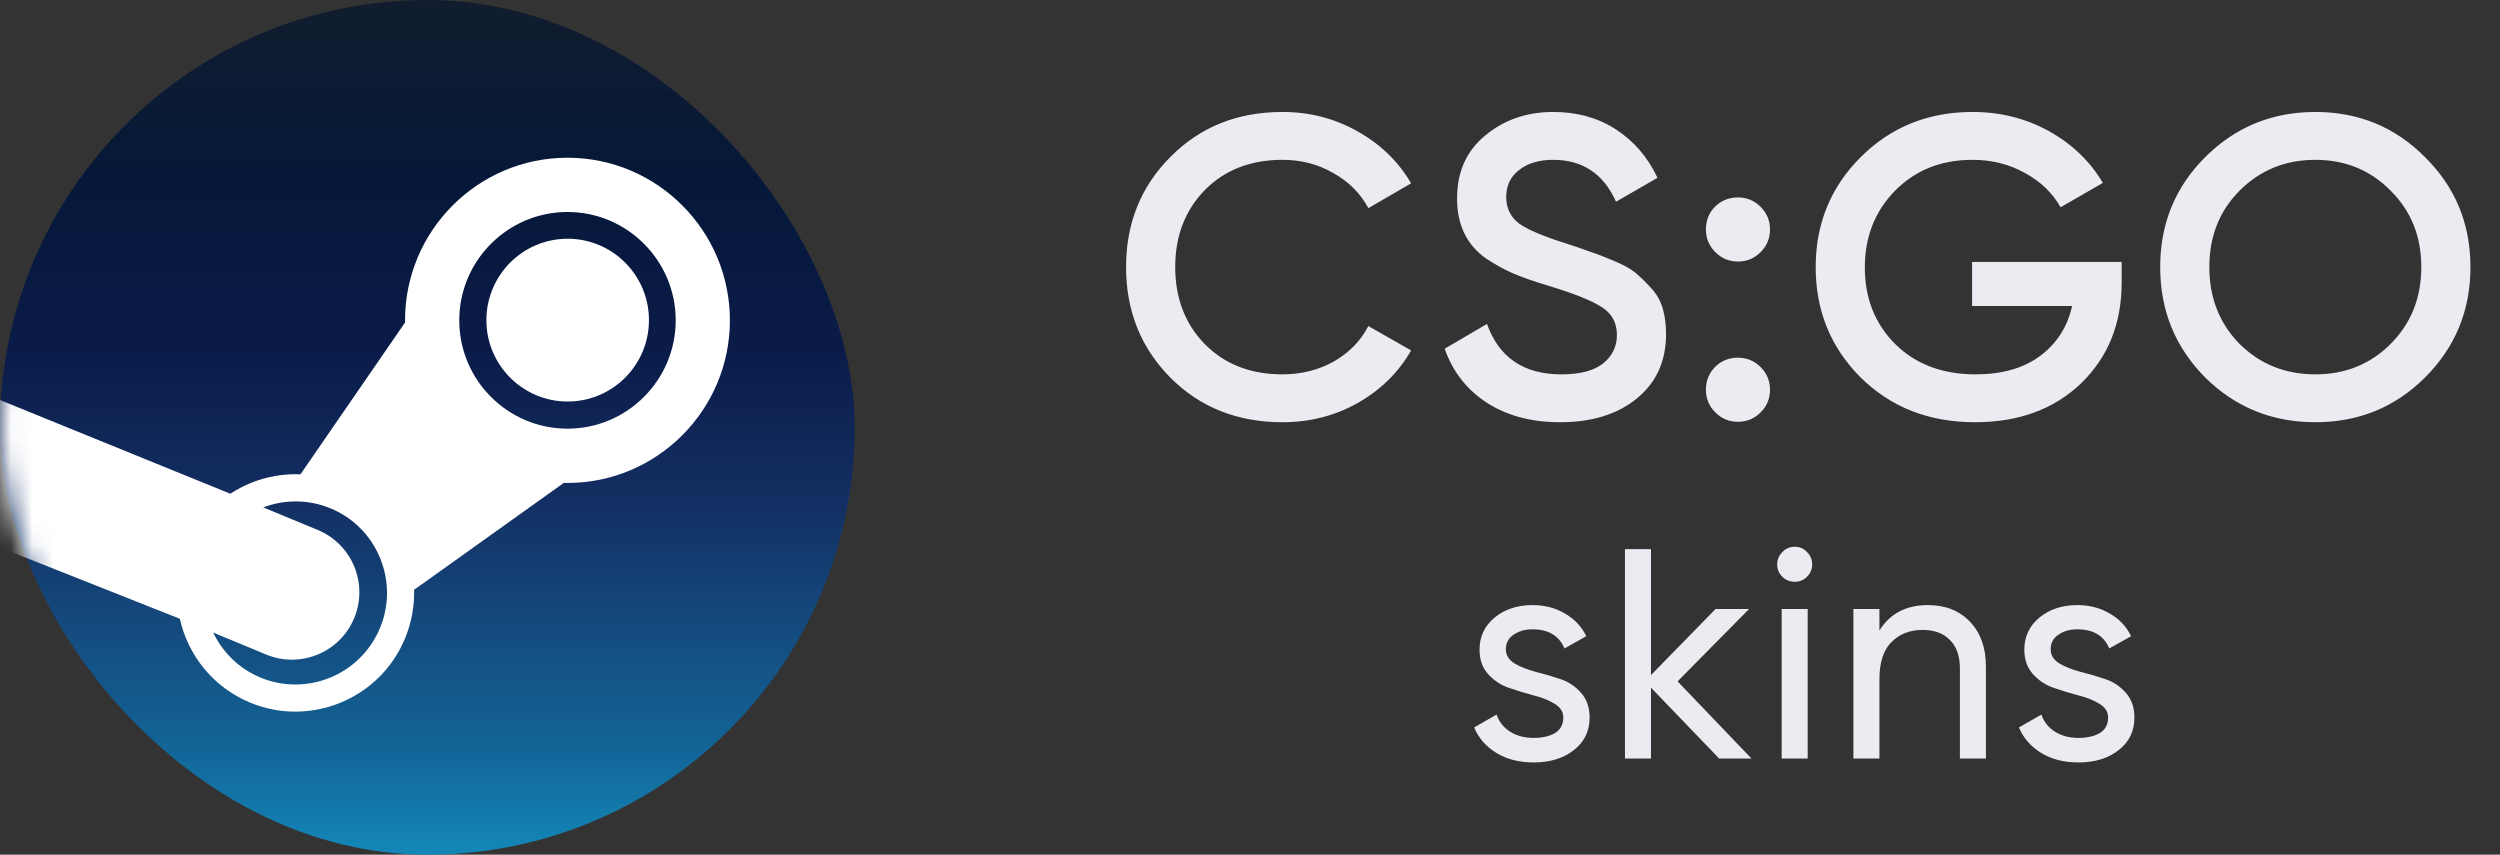 <svg width="117" height="40" viewBox="0 0 117 40" fill="none" xmlns="http://www.w3.org/2000/svg">
<rect x="0" y="0" width="117" height="40" fill="#333333" stroke="none"/>
<g clip-path="url(#clip0_1714_35439)">
<rect width="40" height="40" rx="20" fill="url(#paint0_linear_1714_35439)"/>
<mask id="mask0_1714_35439" style="mask-type:alpha" maskUnits="userSpaceOnUse" x="0" y="0" width="40" height="40">
<rect width="40" height="40" rx="20" fill="url(#paint1_linear_1714_35439)"/>
</mask>
<g mask="url(#mask0_1714_35439)">
<path d="M18.956 14.991C18.956 15.024 18.956 15.058 18.958 15.09L14.061 22.199C13.267 22.163 12.471 22.302 11.716 22.613C11.384 22.748 11.072 22.915 10.779 23.107L-0.313 18.594C-0.313 18.594 -1.558 22.368 -0.521 25.416L8.416 28.958C8.798 30.663 9.968 32.158 11.694 32.877C14.519 34.056 17.776 32.712 18.951 29.888C19.257 29.15 19.399 28.376 19.379 27.603L26.386 22.599C26.442 22.601 26.501 22.602 26.558 22.602C30.751 22.602 34.159 19.186 34.159 14.991C34.159 10.795 30.751 7.382 26.558 7.382C22.366 7.382 18.956 10.795 18.956 14.991ZM17.781 29.397C16.872 31.579 14.363 32.614 12.182 31.706C11.175 31.287 10.416 30.52 9.978 29.605L12.452 30.63C14.061 31.299 15.906 30.537 16.575 28.93C17.245 27.322 16.484 25.474 14.877 24.805L12.319 23.746C13.306 23.372 14.428 23.358 15.476 23.794C16.533 24.233 17.353 25.061 17.788 26.118C18.223 27.176 18.221 28.343 17.781 29.397ZM26.558 20.062C23.766 20.062 21.493 17.787 21.493 14.991C21.493 12.197 23.766 9.921 26.558 9.921C29.351 9.921 31.623 12.197 31.623 14.991C31.623 17.787 29.351 20.062 26.558 20.062ZM22.763 14.983C22.763 12.88 24.467 11.173 26.566 11.173C28.667 11.173 30.371 12.88 30.371 14.983C30.371 17.087 28.667 18.791 26.566 18.791C24.467 18.791 22.763 17.087 22.763 14.983Z" fill="white"/>
</g>
</g>
<path d="M60.02 19.76C57.913 19.76 56.167 19.067 54.78 17.68C53.393 16.28 52.7 14.553 52.7 12.5C52.7 10.447 53.393 8.727 54.78 7.34C56.167 5.94 57.913 5.24 60.02 5.24C61.287 5.24 62.453 5.54 63.52 6.14C64.6 6.74 65.44 7.553 66.04 8.58L64.04 9.74C63.667 9.047 63.12 8.5 62.4 8.1C61.693 7.687 60.9 7.48 60.02 7.48C58.527 7.48 57.313 7.953 56.38 8.9C55.46 9.847 55 11.047 55 12.5C55 13.953 55.46 15.153 56.38 16.1C57.313 17.047 58.527 17.52 60.02 17.52C60.9 17.52 61.7 17.32 62.42 16.92C63.14 16.507 63.68 15.953 64.04 15.26L66.04 16.4C65.453 17.427 64.62 18.247 63.54 18.86C62.473 19.46 61.3 19.76 60.02 19.76ZM73.011 19.76C71.664 19.76 70.517 19.453 69.571 18.84C68.637 18.227 67.984 17.387 67.611 16.32L69.591 15.16C70.151 16.733 71.311 17.52 73.071 17.52C73.937 17.52 74.584 17.353 75.011 17.02C75.451 16.673 75.671 16.227 75.671 15.68C75.671 15.107 75.437 14.673 74.971 14.38C74.504 14.073 73.677 13.74 72.491 13.38C71.824 13.18 71.284 12.993 70.871 12.82C70.457 12.647 70.017 12.407 69.551 12.1C69.097 11.78 68.757 11.387 68.531 10.92C68.304 10.453 68.191 9.907 68.191 9.28C68.191 8.04 68.631 7.06 69.511 6.34C70.391 5.607 71.451 5.24 72.691 5.24C73.811 5.24 74.791 5.513 75.631 6.06C76.471 6.607 77.117 7.36 77.571 8.32L75.631 9.44C75.044 8.133 74.064 7.48 72.691 7.48C72.024 7.48 71.491 7.64 71.091 7.96C70.691 8.267 70.491 8.687 70.491 9.22C70.491 9.74 70.691 10.153 71.091 10.46C71.504 10.753 72.244 11.067 73.311 11.4C73.844 11.573 74.231 11.707 74.471 11.8C74.724 11.88 75.071 12.013 75.511 12.2C75.964 12.387 76.304 12.573 76.531 12.76C76.757 12.947 76.997 13.18 77.251 13.46C77.517 13.74 77.704 14.06 77.811 14.42C77.917 14.78 77.971 15.187 77.971 15.64C77.971 16.907 77.511 17.913 76.591 18.66C75.684 19.393 74.491 19.76 73.011 19.76ZM82.397 11.8C82.103 12.093 81.75 12.24 81.337 12.24C80.923 12.24 80.57 12.093 80.277 11.8C79.983 11.507 79.837 11.153 79.837 10.74C79.837 10.313 79.977 9.96 80.257 9.68C80.55 9.387 80.91 9.24 81.337 9.24C81.75 9.24 82.103 9.387 82.397 9.68C82.69 9.973 82.837 10.327 82.837 10.74C82.837 11.153 82.69 11.507 82.397 11.8ZM82.397 19.3C82.103 19.593 81.75 19.74 81.337 19.74C80.923 19.74 80.57 19.593 80.277 19.3C79.983 19.007 79.837 18.653 79.837 18.24C79.837 17.827 79.977 17.473 80.257 17.18C80.55 16.887 80.91 16.74 81.337 16.74C81.75 16.74 82.103 16.887 82.397 17.18C82.69 17.473 82.837 17.827 82.837 18.24C82.837 18.653 82.69 19.007 82.397 19.3ZM99.294 12.26V13.22C99.294 15.14 98.661 16.713 97.394 17.94C96.128 19.153 94.474 19.76 92.434 19.76C90.274 19.76 88.488 19.06 87.074 17.66C85.674 16.26 84.974 14.54 84.974 12.5C84.974 10.473 85.674 8.76 87.074 7.36C88.488 5.947 90.234 5.24 92.314 5.24C93.621 5.24 94.814 5.54 95.894 6.14C96.974 6.74 97.814 7.547 98.414 8.56L96.434 9.7C96.061 9.033 95.508 8.5 94.774 8.1C94.041 7.687 93.221 7.48 92.314 7.48C90.848 7.48 89.641 7.96 88.694 8.92C87.748 9.88 87.274 11.08 87.274 12.52C87.274 13.96 87.748 15.153 88.694 16.1C89.654 17.047 90.908 17.52 92.454 17.52C93.694 17.52 94.701 17.233 95.474 16.66C96.261 16.073 96.761 15.293 96.974 14.32H92.294V12.26H99.294ZM113.497 17.66C112.097 19.06 110.384 19.76 108.357 19.76C106.33 19.76 104.61 19.06 103.197 17.66C101.797 16.247 101.097 14.527 101.097 12.5C101.097 10.473 101.797 8.76 103.197 7.36C104.61 5.947 106.33 5.24 108.357 5.24C110.384 5.24 112.097 5.947 113.497 7.36C114.91 8.76 115.617 10.473 115.617 12.5C115.617 14.527 114.91 16.247 113.497 17.66ZM104.817 16.1C105.777 17.047 106.957 17.52 108.357 17.52C109.757 17.52 110.93 17.047 111.877 16.1C112.837 15.14 113.317 13.94 113.317 12.5C113.317 11.06 112.837 9.867 111.877 8.92C110.93 7.96 109.757 7.48 108.357 7.48C106.957 7.48 105.777 7.96 104.817 8.92C103.87 9.867 103.397 11.06 103.397 12.5C103.397 13.94 103.87 15.14 104.817 16.1Z" fill="#EAECF2"/>
<path d="M70.474 30.39C70.474 30.661 70.609 30.88 70.88 31.048C71.151 31.207 71.477 31.337 71.86 31.44C72.243 31.533 72.625 31.645 73.008 31.776C73.391 31.897 73.717 32.112 73.988 32.42C74.259 32.719 74.394 33.106 74.394 33.582C74.394 34.217 74.147 34.725 73.652 35.108C73.167 35.491 72.541 35.682 71.776 35.682C71.095 35.682 70.511 35.533 70.026 35.234C69.541 34.935 69.195 34.539 68.99 34.044L70.04 33.442C70.152 33.778 70.362 34.044 70.67 34.24C70.978 34.436 71.347 34.534 71.776 34.534C72.177 34.534 72.509 34.459 72.77 34.31C73.031 34.151 73.162 33.909 73.162 33.582C73.162 33.311 73.027 33.097 72.756 32.938C72.485 32.77 72.159 32.639 71.776 32.546C71.393 32.443 71.011 32.327 70.628 32.196C70.245 32.065 69.919 31.851 69.648 31.552C69.377 31.253 69.242 30.871 69.242 30.404C69.242 29.797 69.475 29.298 69.942 28.906C70.418 28.514 71.011 28.318 71.72 28.318C72.289 28.318 72.793 28.449 73.232 28.71C73.68 28.962 74.016 29.317 74.24 29.774L73.218 30.348C72.966 29.751 72.467 29.452 71.72 29.452C71.375 29.452 71.081 29.536 70.838 29.704C70.595 29.863 70.474 30.091 70.474 30.39ZM81.97 35.5H80.458L77.266 32.182V35.5H76.048V25.7H77.266V31.594L80.29 28.5H81.858L78.512 31.888L81.97 35.5ZM83.998 27.226C83.765 27.226 83.569 27.147 83.41 26.988C83.252 26.829 83.172 26.638 83.172 26.414C83.172 26.19 83.252 25.999 83.41 25.84C83.569 25.672 83.765 25.588 83.998 25.588C84.222 25.588 84.414 25.672 84.572 25.84C84.731 25.999 84.81 26.19 84.81 26.414C84.81 26.638 84.731 26.829 84.572 26.988C84.414 27.147 84.222 27.226 83.998 27.226ZM83.382 35.5V28.5H84.6V35.5H83.382ZM90.225 28.318C91.046 28.318 91.704 28.579 92.199 29.102C92.693 29.615 92.941 30.315 92.941 31.202V35.5H91.723V31.272C91.723 30.703 91.569 30.264 91.261 29.956C90.953 29.639 90.528 29.48 89.987 29.48C89.38 29.48 88.89 29.671 88.517 30.054C88.143 30.427 87.957 31.006 87.957 31.79V35.5H86.739V28.5H87.957V29.508C88.451 28.715 89.207 28.318 90.225 28.318ZM95.971 30.39C95.971 30.661 96.106 30.88 96.377 31.048C96.648 31.207 96.974 31.337 97.357 31.44C97.74 31.533 98.122 31.645 98.505 31.776C98.888 31.897 99.214 32.112 99.485 32.42C99.756 32.719 99.891 33.106 99.891 33.582C99.891 34.217 99.644 34.725 99.149 35.108C98.664 35.491 98.038 35.682 97.273 35.682C96.592 35.682 96.008 35.533 95.523 35.234C95.038 34.935 94.692 34.539 94.487 34.044L95.537 33.442C95.649 33.778 95.859 34.044 96.167 34.24C96.475 34.436 96.844 34.534 97.273 34.534C97.674 34.534 98.006 34.459 98.267 34.31C98.528 34.151 98.659 33.909 98.659 33.582C98.659 33.311 98.524 33.097 98.253 32.938C97.982 32.77 97.656 32.639 97.273 32.546C96.89 32.443 96.508 32.327 96.125 32.196C95.742 32.065 95.416 31.851 95.145 31.552C94.874 31.253 94.739 30.871 94.739 30.404C94.739 29.797 94.972 29.298 95.439 28.906C95.915 28.514 96.508 28.318 97.217 28.318C97.786 28.318 98.29 28.449 98.729 28.71C99.177 28.962 99.513 29.317 99.737 29.774L98.715 30.348C98.463 29.751 97.964 29.452 97.217 29.452C96.872 29.452 96.578 29.536 96.335 29.704C96.092 29.863 95.971 30.091 95.971 30.39Z" fill="#EAECF2"/>
<defs>
<linearGradient id="paint0_linear_1714_35439" x1="20" y1="0" x2="20" y2="40" gradientUnits="userSpaceOnUse">
<stop stop-color="#111D2E"/>
<stop offset="0.212" stop-color="#051839"/>
<stop offset="0.407" stop-color="#0A1B48"/>
<stop offset="0.581" stop-color="#132E62"/>
<stop offset="0.738" stop-color="#144B7E"/>
<stop offset="0.873" stop-color="#136497"/>
<stop offset="1" stop-color="#1387B8"/>
</linearGradient>
<linearGradient id="paint1_linear_1714_35439" x1="20" y1="0" x2="20" y2="40" gradientUnits="userSpaceOnUse">
<stop stop-color="#111D2E"/>
<stop offset="0.212" stop-color="#051839"/>
<stop offset="0.407" stop-color="#0A1B48"/>
<stop offset="0.581" stop-color="#132E62"/>
<stop offset="0.738" stop-color="#144B7E"/>
<stop offset="0.873" stop-color="#136497"/>
<stop offset="1" stop-color="#1387B8"/>
</linearGradient>
<clipPath id="clip0_1714_35439">
<rect width="40" height="40" fill="white"/>
</clipPath>
</defs>
</svg>
